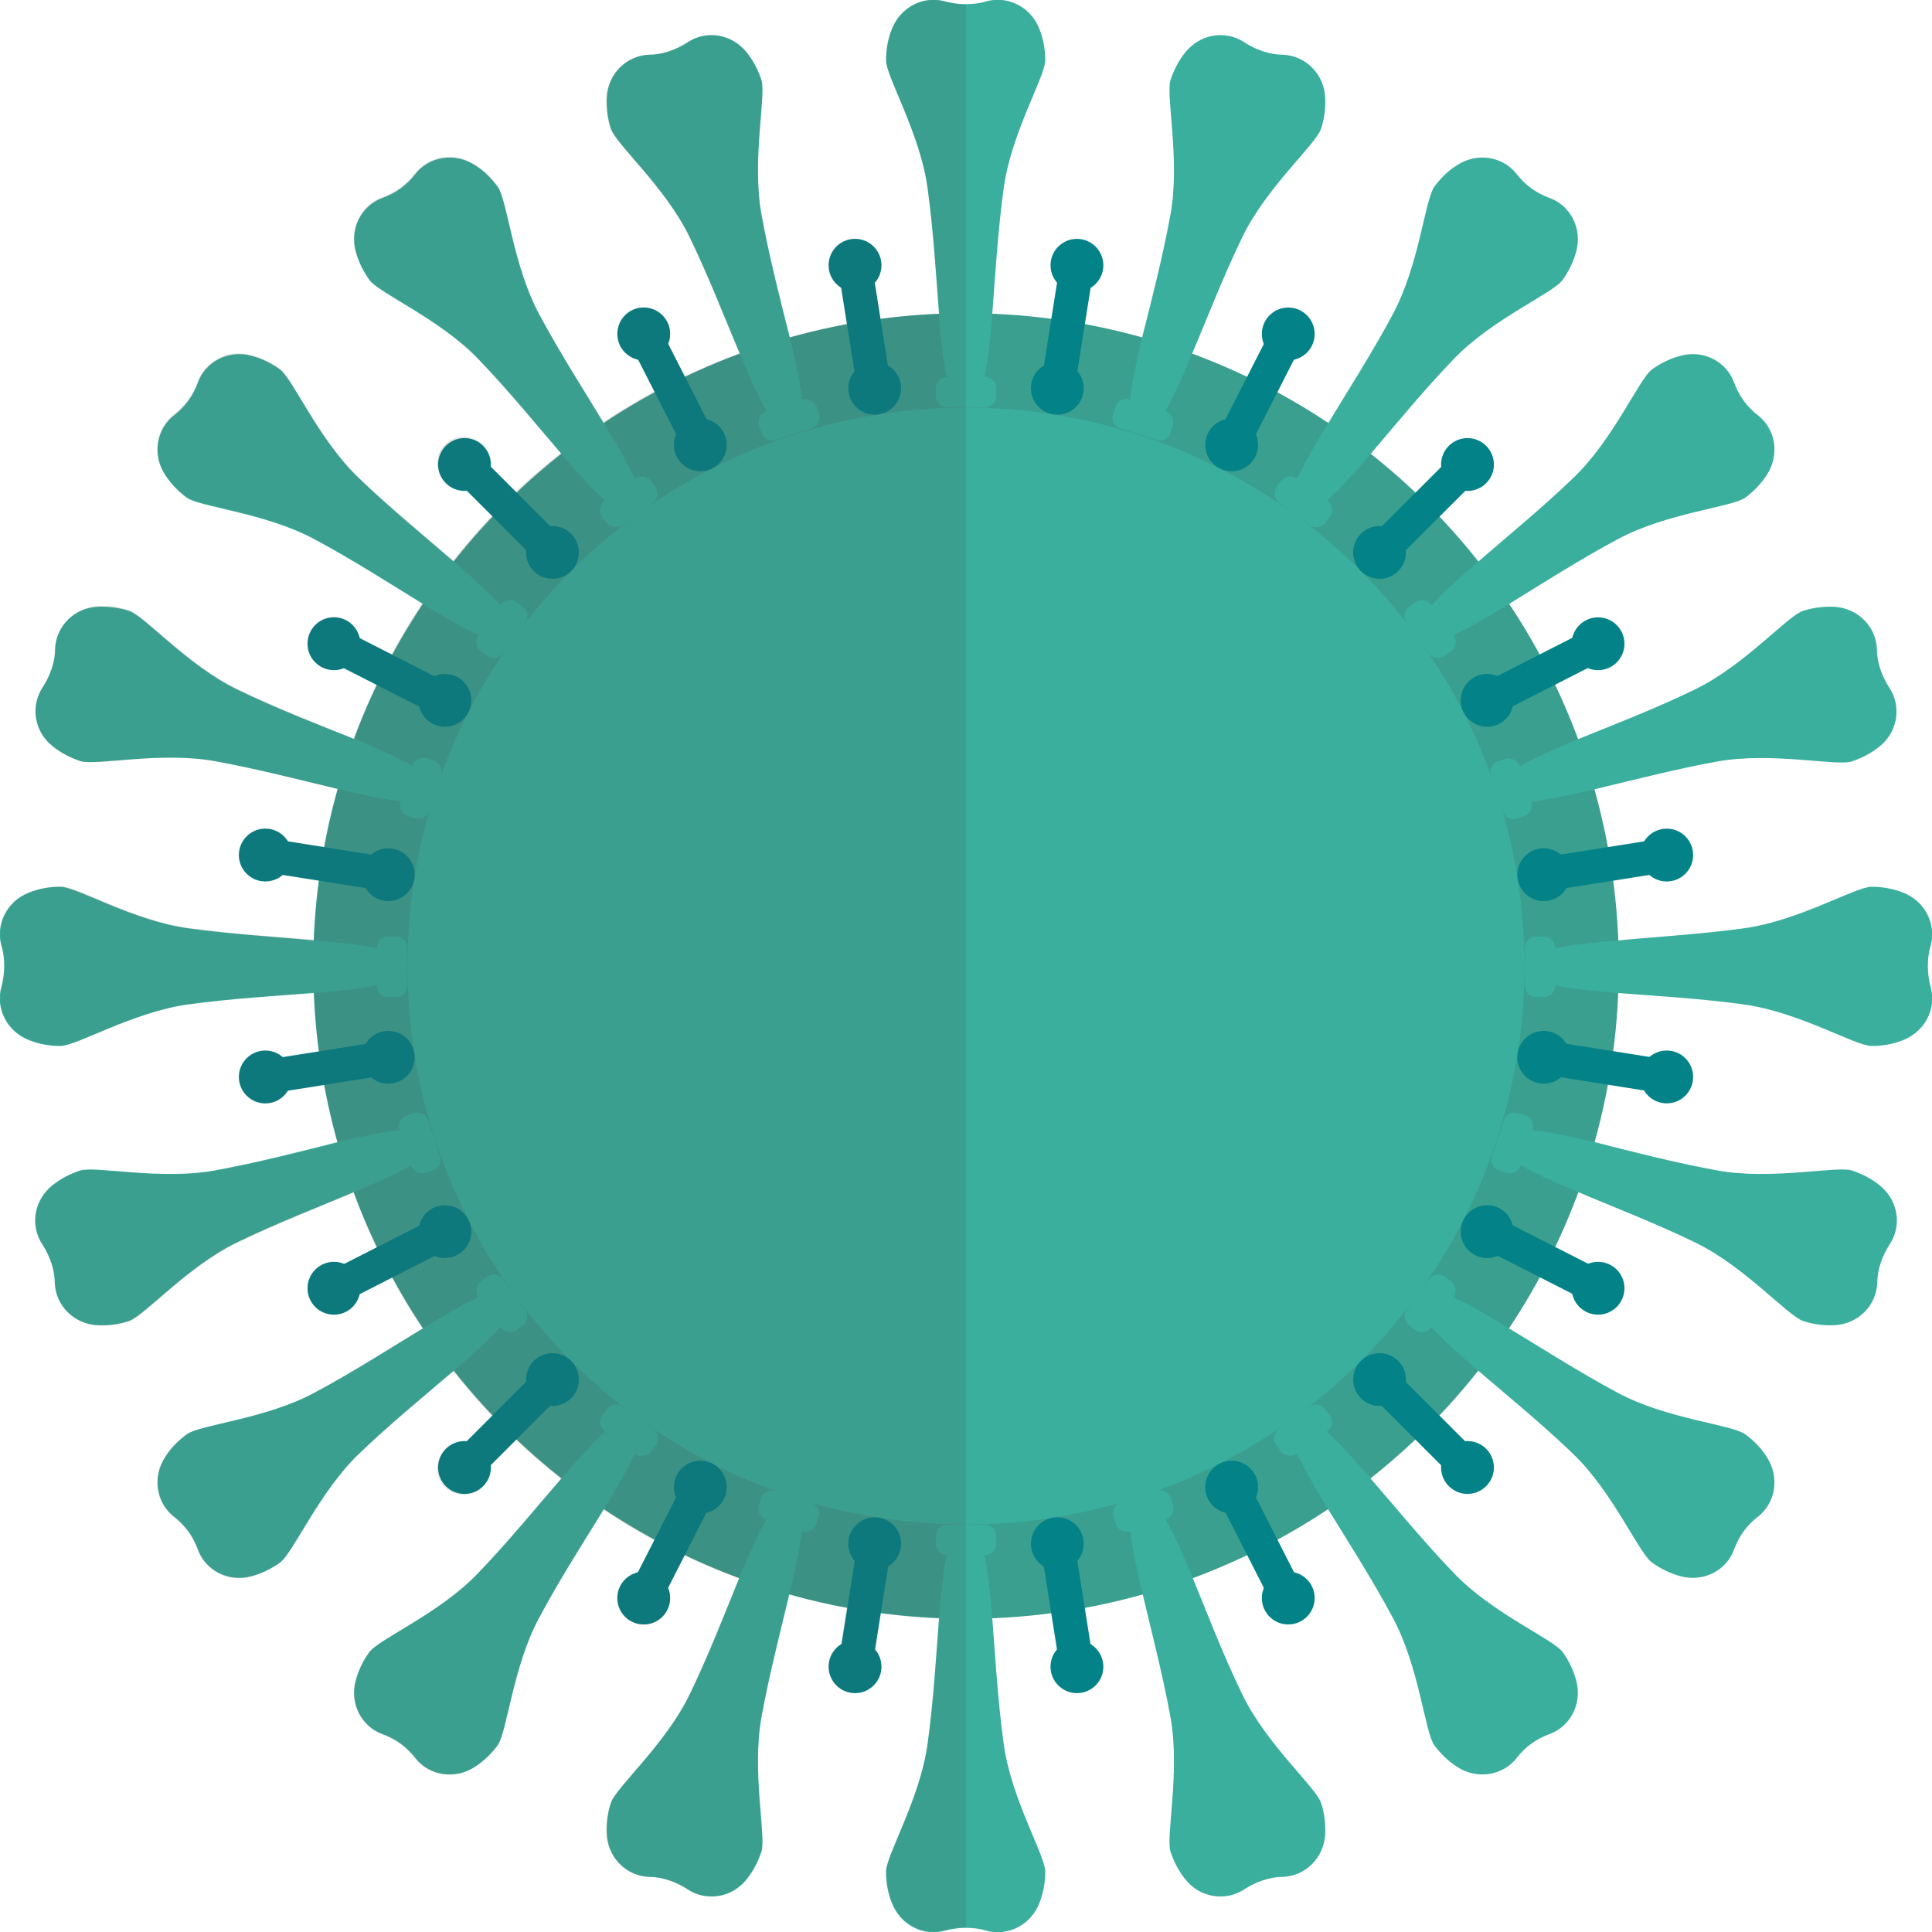 <svg version="1.1" xmlns="http://www.w3.org/2000/svg" x="0" y="0" viewBox="0 0 512 512" xml:space="preserve"><style type="text/css">.st1{fill:#3aaf9d}.st2{fill:#038387}</style><circle cx="256" cy="256" r="173" fill="#3b9f90"/><circle class="st1" cx="256" cy="256" r="148"/><path class="st1" d="M266 49.8c2-14.6 11-29.5 11-33.8 0-2.9-.5-5.6-1.5-8.2-2.2-5.9-8.4-9.1-14.3-7.4-1.6.5-3.4.7-5.3.7s-3.7-.3-5.3-.7c-5.8-1.7-12 1.4-14.3 7.4-1 2.5-1.5 5.3-1.5 8.2 0 4.3 9 19.2 11 33.8 1.6 11.5 2.3 23.9 3.1 34.2.5 6.3 1.1 11.8 2 15.9h.1c-1.7 0-3 1.3-3 3v2c0 1.7 1.3 3 3 3h10c1.7 0 3-1.3 3-3v-2c0-1.7-1.3-3-3-3h-.1c.9-4.2 1.5-9.7 2-15.9.8-10.3 1.5-22.6 3.1-34.2zm0 412.4c2 14.6 11 29.5 11 33.8 0 2.9-.5 5.6-1.5 8.2-2.2 5.9-8.4 9.1-14.3 7.4-1.6-.5-3.4-.7-5.3-.7s-3.7.3-5.3.7c-5.8 1.7-12-1.4-14.3-7.4-1-2.5-1.5-5.3-1.5-8.2 0-4.3 9-19.2 11-33.8 1.6-11.5 2.3-23.9 3.1-34.2.5-6.3 1.1-11.8 2-15.9h.1c-1.7 0-3-1.3-3-3v-2c0-1.7 1.3-3 3-3h10c1.7 0 3 1.3 3 3v2c0 1.7-1.3 3-3 3h-.1c.9 4.2 1.5 9.7 2 15.9.8 10.3 1.5 22.6 3.1 34.2zM201.8 56.8c-2.6-14.5 1.3-31.5 0-35.6-.9-2.7-2.2-5.2-3.9-7.3-4-5-10.8-6-15.8-2.6-1.4.9-3 1.7-4.8 2.3-1.8.6-3.6.9-5.2.9-6.1.2-11 5.1-11.3 11.4-.1 2.7.2 5.5 1.1 8.2 1.3 4.1 14.5 15.5 20.9 28.8 5.1 10.5 9.5 22 13.6 31.6 2.4 5.8 4.7 10.9 6.8 14.5h-.1c-1.6.5-2.4 2.2-1.9 3.8l.6 1.9c.5 1.6 2.2 2.4 3.8 1.9l9.5-3.1c1.6-.5 2.4-2.2 1.9-3.8l-.6-1.9c-.5-1.6-2.2-2.4-3.8-1.9h-.1c-.4-4.2-1.6-9.7-3-15.8-2.5-9.8-5.6-21.8-7.7-33.3zM329.2 449c6.4 13.3 19.6 24.7 20.9 28.8.9 2.7 1.2 5.5 1.1 8.2-.3 6.3-5.2 11.2-11.3 11.4-1.7 0-3.4.3-5.2.9-1.8.6-3.4 1.4-4.8 2.3-5 3.4-11.9 2.4-15.8-2.6-1.7-2.1-3-4.6-3.9-7.3-1.3-4.1 2.6-21 0-35.6-2.1-11.5-5.2-23.4-7.6-33.5-1.4-6.1-2.6-11.5-3-15.8h-.1c-1.6.5-3.3-.4-3.8-1.9l-.6-1.9c-.5-1.6.4-3.3 1.9-3.8l9.5-3.1c1.6-.5 3.3.4 3.8 1.9l.6 1.9c.5 1.6-.4 3.3-1.9 3.8h-.1c2.1 3.7 4.4 8.7 6.8 14.5 4 9.8 8.4 21.3 13.5 31.8zM142.9 83.3c-7-13-8.4-30.3-11-33.8-1.7-2.3-3.7-4.3-6-5.7-5.3-3.5-12.2-2.4-15.9 2.4-1 1.3-2.3 2.6-3.8 3.7s-3.1 1.9-4.7 2.5c-5.7 2-8.9 8.2-7.2 14.3.7 2.6 1.9 5.1 3.6 7.5 2.5 3.5 18.6 10.3 28.8 20.9 8.1 8.4 15.9 18 22.6 25.8 4.1 4.8 7.8 8.9 11 11.7l-.1.1c-1.3 1-1.6 2.8-.7 4.2l1.2 1.6c1 1.3 2.8 1.6 4.2.7l8.1-5.9c1.3-1 1.6-2.8.7-4.2l-1.2-1.6c-1-1.3-2.8-1.6-4.2-.7l-.1.1c-1.7-3.9-4.5-8.7-7.8-14.1-5.3-8.8-12-19.2-17.5-29.5zm242.4 333.6c10.2 10.7 26.2 17.4 28.8 20.9 1.7 2.3 2.9 4.9 3.6 7.5 1.7 6.1-1.5 12.3-7.2 14.3-1.6.6-3.2 1.4-4.7 2.5s-2.8 2.4-3.8 3.7c-3.7 4.8-10.6 5.9-15.9 2.4-2.3-1.5-4.3-3.4-6-5.7-2.5-3.5-4-20.8-11-33.8-5.5-10.3-12.2-20.7-17.6-29.5-3.3-5.4-6-10.2-7.8-14.1l-.1.1c-1.3 1-3.2.7-4.2-.7l-1.2-1.6c-1-1.3-.7-3.2.7-4.2l8.1-5.9c1.3-1 3.2-.7 4.2.7l1.2 1.6c1 1.3.7 3.2-.7 4.2l-.1.1c3.2 2.8 6.9 7 11 11.7 6.8 7.8 14.6 17.4 22.7 25.8zM95.1 126.7c-10.7-10.2-17.4-26.2-20.9-28.8-2.3-1.7-4.9-2.9-7.5-3.6-6.1-1.7-12.3 1.5-14.3 7.2-.6 1.6-1.4 3.2-2.5 4.7s-2.4 2.8-3.7 3.8c-4.8 3.7-5.9 10.6-2.4 15.9 1.5 2.3 3.4 4.3 5.7 6 3.5 2.5 20.8 4 33.8 11 10.3 5.5 20.7 12.2 29.5 17.6 5.4 3.3 10.2 6 14.1 7.8l-.1.1c-1 1.3-.7 3.2.7 4.2l1.6 1.2c1.3 1 3.2.7 4.2-.7l5.9-8.1c1-1.3.7-3.2-.7-4.2l-1.6-1.2c-1.3-1-3.2-.7-4.2.7l-.1.1c-2.8-3.2-7-6.9-11.7-11-7.8-6.8-17.4-14.6-25.8-22.7zm333.6 242.4c13 7 30.3 8.4 33.8 11 2.3 1.7 4.3 3.7 5.7 6 3.5 5.3 2.4 12.2-2.4 15.9-1.3 1-2.6 2.3-3.7 3.8s-1.9 3.1-2.5 4.7c-2 5.7-8.2 8.9-14.3 7.2-2.6-.7-5.1-1.9-7.5-3.6-3.5-2.5-10.3-18.6-20.9-28.8-8.4-8.1-18-15.9-25.8-22.6-4.8-4.1-8.9-7.8-11.7-11l-.1.1c-1 1.3-2.8 1.6-4.2.7l-1.6-1.2c-1.3-1-1.6-2.8-.7-4.2l5.9-8.1c1-1.3 2.8-1.6 4.2-.7l1.6 1.2c1.3 1 1.6 2.8.7 4.2l-.1.1c3.9 1.7 8.7 4.5 14.1 7.8 8.8 5.3 19.2 12 29.5 17.5zM63 182.8c-13.3-6.4-24.7-19.6-28.8-20.9-2.7-.9-5.5-1.2-8.2-1.1-6.3.2-11.2 5.2-11.4 11.2 0 1.7-.3 3.4-.9 5.2-.6 1.8-1.4 3.4-2.3 4.8C8 187 9 193.9 14 197.8c2.1 1.7 4.6 3 7.3 3.9 4.1 1.3 21-2.6 35.6 0 11.5 2.1 23.4 5.2 33.5 7.6 6.1 1.4 11.5 2.6 15.8 3v.1c-.5 1.6.4 3.3 1.9 3.8l1.9.6c1.6.5 3.3-.4 3.8-1.9l3.1-9.5c.5-1.6-.4-3.3-1.9-3.8l-1.9-.6c-1.6-.5-3.3.4-3.8 1.9v.1c-3.7-2.1-8.7-4.4-14.5-6.8-9.8-3.9-21.3-8.3-31.8-13.4zm392.2 127.4c14.5 2.6 31.5-1.3 35.6 0 2.7.9 5.2 2.2 7.3 3.9 5 4 6 10.8 2.6 15.8-.9 1.4-1.7 3-2.3 4.8s-.9 3.6-.9 5.2c-.2 6.1-5.1 11-11.4 11.3-2.7.1-5.5-.2-8.2-1.1-4.1-1.3-15.5-14.5-28.8-20.9-10.5-5.1-22-9.5-31.6-13.6-5.8-2.4-10.9-4.7-14.5-6.8v.1c-.5 1.6-2.2 2.4-3.8 1.9l-1.9-.6c-1.6-.5-2.4-2.2-1.9-3.8l3.1-9.5c.5-1.6 2.2-2.4 3.8-1.9l1.9.6c1.6.5 2.4 2.2 1.9 3.8v.1c4.2.4 9.7 1.6 15.8 3 9.8 2.5 21.8 5.6 33.3 7.7zM49.8 246c-14.6-2-29.5-11-33.8-11-2.9 0-5.6.5-8.2 1.5-5.9 2.2-9.1 8.4-7.4 14.3.5 1.6.7 3.4.7 5.3s-.3 3.7-.7 5.3c-1.7 5.8 1.4 12 7.4 14.3 2.5 1 5.3 1.5 8.2 1.5 4.3 0 19.2-9 33.8-11 11.5-1.6 23.9-2.3 34.2-3.1 6.3-.5 11.8-1.1 15.9-2v.1c0 1.7 1.3 3 3 3h2c1.7 0 3-1.3 3-3v-10c0-1.7-1.3-3-3-3h-2c-1.7 0-3 1.3-3 3v.1c-4.2-.9-9.7-1.5-15.9-2-10.3-1-22.6-1.7-34.2-3.3zm412.4 0c14.6-2 29.5-11 33.8-11 2.9 0 5.6.5 8.2 1.5 5.9 2.2 9.1 8.4 7.4 14.3-.5 1.6-.7 3.4-.7 5.3s.3 3.7.7 5.3c1.7 5.8-1.4 12-7.4 14.3-2.5 1-5.3 1.5-8.2 1.5-4.3 0-19.2-9-33.8-11-11.5-1.6-23.9-2.3-34.2-3.1-6.3-.5-11.8-1.1-15.9-2v.1c0 1.7-1.3 3-3 3h-2c-1.7 0-3-1.3-3-3v-10c0-1.7 1.3-3 3-3h2c1.7 0 3 1.3 3 3v.1c4.2-.9 9.7-1.5 15.9-2 10.3-1 22.6-1.7 34.2-3.3zM56.8 310.2c-14.5 2.6-31.5-1.3-35.6 0-2.7.9-5.2 2.2-7.3 3.9-5 4-6 10.8-2.6 15.8.9 1.4 1.7 3 2.3 4.8.6 1.8.9 3.6.9 5.2.2 6.1 5.1 11 11.4 11.3 2.7.1 5.5-.2 8.2-1.1 4.1-1.3 15.5-14.5 28.8-20.9 10.5-5.1 22-9.5 31.6-13.6 5.8-2.4 10.9-4.7 14.5-6.8v.1c.5 1.6 2.2 2.4 3.8 1.9l1.9-.6c1.6-.5 2.4-2.2 1.9-3.8l-3.1-9.5c-.5-1.6-2.2-2.4-3.8-1.9l-1.9.6c-1.6.5-2.4 2.2-1.9 3.8v.1c-4.2.4-9.7 1.6-15.8 3-9.8 2.5-21.8 5.6-33.3 7.7zM449 182.8c13.3-6.4 24.7-19.6 28.8-20.9 2.7-.9 5.5-1.2 8.2-1.1 6.3.3 11.2 5.2 11.4 11.3 0 1.7.3 3.4.9 5.2.6 1.8 1.4 3.4 2.3 4.8 3.4 5 2.4 11.9-2.6 15.8-2.1 1.7-4.6 3-7.3 3.9-4.1 1.3-21-2.6-35.6 0-11.5 2.1-23.4 5.2-33.5 7.6-6.1 1.4-11.5 2.6-15.8 3v.1c.5 1.6-.4 3.3-1.9 3.8l-1.9.6c-1.6.5-3.3-.4-3.8-1.9l-3.1-9.5c-.5-1.6.4-3.3 1.9-3.8l1.9-.6c1.6-.5 3.3.4 3.8 1.9v.1c3.7-2.1 8.7-4.4 14.5-6.8 9.8-4 21.3-8.4 31.8-13.5zM83.3 369.1c-13 7-30.3 8.4-33.8 11-2.3 1.7-4.3 3.7-5.7 6-3.5 5.3-2.4 12.2 2.4 15.9 1.3 1 2.6 2.3 3.7 3.8s1.9 3.1 2.5 4.7c2 5.7 8.2 8.9 14.3 7.2 2.6-.7 5.1-1.9 7.5-3.6 3.5-2.5 10.3-18.6 20.9-28.8 8.4-8.1 18-15.9 25.8-22.6 4.8-4.1 8.9-7.8 11.7-11l.1.1c1 1.3 2.8 1.6 4.2.7l1.6-1.2c1.3-1 1.6-2.8.7-4.2l-5.9-8.1c-1-1.3-2.8-1.6-4.2-.7l-1.6 1.2c-1.3 1-1.6 2.8-.7 4.2l.1.1c-3.9 1.7-8.7 4.5-14.1 7.8-8.8 5.3-19.2 12-29.5 17.5zm333.6-242.4c10.7-10.2 17.4-26.2 20.9-28.8 2.3-1.7 4.9-2.9 7.5-3.6 6.1-1.7 12.3 1.5 14.3 7.2.6 1.6 1.4 3.2 2.5 4.7s2.4 2.8 3.7 3.8c4.8 3.7 5.9 10.6 2.4 15.9-1.5 2.3-3.4 4.3-5.7 6-3.5 2.5-20.8 4-33.8 11-10.3 5.5-20.7 12.2-29.5 17.6-5.4 3.3-10.2 6-14.1 7.8l.1.1c1 1.3.7 3.2-.7 4.2l-1.6 1.2c-1.3 1-3.2.7-4.2-.7l-5.9-8.1c-1-1.3-.7-3.2.7-4.2l1.6-1.2c1.3-1 3.2-.7 4.2.7l.1.1c2.8-3.2 7-6.9 11.7-11 7.8-6.8 17.4-14.6 25.8-22.7zM126.7 416.9c-10.2 10.7-26.2 17.4-28.8 20.9-1.7 2.3-2.9 4.9-3.6 7.5-1.7 6.1 1.5 12.3 7.2 14.3 1.6.6 3.2 1.4 4.7 2.5s2.8 2.4 3.8 3.7c3.7 4.8 10.6 5.9 15.9 2.4 2.3-1.5 4.3-3.4 6-5.7 2.5-3.5 4-20.8 11-33.8 5.5-10.3 12.2-20.7 17.6-29.5 3.3-5.4 6-10.2 7.8-14.1l.1.1c1.3 1 3.2.7 4.2-.7l1.2-1.6c1-1.3.7-3.2-.7-4.2l-8.1-5.9c-1.3-1-3.2-.7-4.2.7l-1.2 1.6c-1 1.3-.7 3.2.7 4.2l.1.1c-3.2 2.8-6.9 7-11 11.7-6.8 7.8-14.6 17.4-22.7 25.8zM369.1 83.3c7-13 8.5-30.3 11-33.8 1.7-2.3 3.7-4.3 6-5.7 5.3-3.5 12.2-2.4 15.9 2.4 1 1.3 2.3 2.6 3.8 3.7s3.1 1.9 4.7 2.5c5.7 2 8.9 8.2 7.2 14.3-.7 2.6-1.9 5.1-3.6 7.5-2.5 3.5-18.6 10.3-28.8 20.9-8.1 8.4-15.9 18-22.6 25.8-4.1 4.8-7.8 8.9-11 11.7l.1.1c1.3 1 1.6 2.8.7 4.2l-1.2 1.6c-1 1.3-2.8 1.6-4.2.7l-8.1-5.9c-1.3-1-1.6-2.8-.7-4.2l1.2-1.6c1-1.3 2.8-1.6 4.2-.7l.1.1c1.7-3.9 4.5-8.7 7.8-14.1 5.3-8.8 12-19.2 17.5-29.5zM182.8 449c-6.4 13.3-19.6 24.7-20.9 28.8-.9 2.7-1.2 5.5-1.1 8.2.3 6.3 5.2 11.2 11.3 11.4 1.7 0 3.4.3 5.2.9 1.8.6 3.4 1.4 4.8 2.3 5 3.4 11.9 2.4 15.8-2.6 1.7-2.1 3-4.6 3.9-7.3 1.3-4.1-2.6-21 0-35.6 2.1-11.5 5.2-23.4 7.6-33.5 1.4-6.1 2.6-11.5 3-15.8h.1c1.6.5 3.3-.4 3.8-1.9l.6-1.9c.5-1.6-.4-3.3-1.9-3.8l-9.5-3.1c-1.6-.5-3.3.4-3.8 1.9l-.6 1.9c-.5 1.6.4 3.3 1.9 3.8h.1c-2.1 3.7-4.4 8.7-6.8 14.5-4 9.8-8.4 21.3-13.5 31.8zM310.2 56.8c2.6-14.5-1.3-31.5 0-35.6.9-2.7 2.2-5.2 3.9-7.3 4-5 10.8-6 15.8-2.6 1.4.9 3 1.7 4.8 2.3 1.8.6 3.6.9 5.2.9 6.1.2 11 5.1 11.3 11.4.1 2.7-.2 5.5-1.1 8.2-1.3 4.1-14.5 15.5-20.9 28.8-5.1 10.5-9.5 22-13.6 31.6-2.4 5.8-4.7 10.9-6.8 14.5h.1c1.6.5 2.4 2.2 1.9 3.8l-.6 1.9c-.5 1.6-2.2 2.4-3.8 1.9l-9.5-3.1c-1.6-.5-2.4-2.2-1.9-3.8l.6-1.9c.5-1.6 2.2-2.4 3.8-1.9h.1c.4-4.2 1.6-9.7 3-15.8 2.5-9.8 5.6-21.8 7.7-33.3z"/><path class="st2" d="m222.565 73.993 8.89-1.408 4.379 27.656-8.89 1.407z"/><circle class="st2" cx="226.6" cy="70.3" r="7"/><circle class="st2" cx="231.8" cy="102.9" r="7"/><path class="st2" d="m276.257 412.792 8.89-1.408 4.379 27.656-8.89 1.407z"/><circle class="st2" cx="280.2" cy="409.1" r="7"/><circle class="st2" cx="285.4" cy="441.7" r="7"/><path class="st2" d="m168.014 93.156 8.019-4.086 12.712 24.948-8.02 4.086z"/><circle class="st2" cx="170.6" cy="88.5" r="7"/><circle class="st2" cx="185.6" cy="117.9" r="7"/><path class="st2" d="m323.756 398.852 8.019-4.086 12.712 24.948-8.019 4.086z"/><circle class="st2" cx="326.4" cy="394.1" r="7"/><circle class="st2" cx="341.4" cy="423.5" r="7"/><path class="st2" d="m122.023 128.367 6.364-6.364 19.799 19.8-6.364 6.363z"/><circle class="st2" cx="123.1" cy="123.1" r="7"/><circle class="st2" cx="146.4" cy="146.4" r="7"/><path class="st2" d="m364.504 370.905 6.364-6.364 19.799 19.799-6.364 6.364z"/><circle class="st2" cx="365.6" cy="365.6" r="7"/><circle class="st2" cx="388.9" cy="388.9" r="7"/><path class="st2" d="m89.132 176.072 4.086-8.02 24.948 12.713-4.086 8.019z"/><circle class="st2" cx="88.5" cy="170.6" r="7"/><circle class="st2" cx="117.9" cy="185.6" r="7"/><path class="st2" d="m394.771 331.71 4.086-8.019 24.948 12.712-4.086 8.02z"/><circle class="st2" cx="394.1" cy="326.4" r="7"/><circle class="st2" cx="423.5" cy="341.4" r="7"/><path class="st2" d="m72.523 231.493 1.408-8.89 27.656 4.38-1.408 8.89z"/><circle class="st2" cx="70.3" cy="226.6" r="7"/><circle class="st2" cx="102.9" cy="231.8" r="7"/><path class="st2" d="m411.335 285.129 1.408-8.89 27.655 4.38-1.407 8.889z"/><circle class="st2" cx="409.1" cy="280.2" r="7"/><circle class="st2" cx="441.7" cy="285.4" r="7"/><path class="st2" d="m74.038 289.39-1.408-8.889 27.656-4.379 1.407 8.89z"/><circle class="st2" cx="70.3" cy="285.4" r="7"/><circle class="st2" cx="102.9" cy="280.2" r="7"/><path class="st2" d="m412.78 235.712-1.408-8.89 27.655-4.379 1.408 8.89z"/><circle class="st2" cx="409.1" cy="231.8" r="7"/><circle class="st2" cx="441.7" cy="226.6" r="7"/><path class="st2" d="m93.192 344.044-4.086-8.02 24.948-12.711 4.086 8.019z"/><circle class="st2" cx="88.5" cy="341.4" r="7"/><circle class="st2" cx="117.9" cy="326.4" r="7"/><path class="st2" d="m398.784 188.245-4.086-8.02 24.948-12.711 4.086 8.019z"/><circle class="st2" cx="394.1" cy="185.6" r="7"/><circle class="st2" cx="423.5" cy="170.6" r="7"/><path class="st2" d="m128.344 390-6.364-6.364 19.799-19.799 6.364 6.364z"/><circle class="st2" cx="123.1" cy="388.9" r="7"/><circle class="st2" cx="146.4" cy="365.6" r="7"/><path class="st2" d="m370.938 147.463-6.364-6.364 19.799-19.799 6.364 6.364z"/><circle class="st2" cx="365.6" cy="146.4" r="7"/><circle class="st2" cx="388.9" cy="123.1" r="7"/><path class="st2" d="m176.014 422.832-8.019-4.086 12.712-24.948 8.02 4.086z"/><circle class="st2" cx="170.6" cy="423.5" r="7"/><circle class="st2" cx="185.6" cy="394.1" r="7"/><path class="st2" d="m331.71 117.297-8.02-4.086 12.713-24.948 8.019 4.086z"/><circle class="st2" cx="326.4" cy="117.9" r="7"/><circle class="st2" cx="341.4" cy="88.5" r="7"/><path class="st2" d="m231.537 439.432-8.89-1.408 4.38-27.655 8.89 1.407z"/><circle class="st2" cx="226.6" cy="441.7" r="7"/><circle class="st2" cx="231.8" cy="409.1" r="7"/><path class="st2" d="m285.16 100.677-8.89-1.408 4.38-27.656 8.889 1.408z"/><circle class="st2" cx="280.2" cy="102.9" r="7"/><circle class="st2" cx="285.4" cy="70.3" r="7"/><path d="M250.7.5c-5.8-1.7-12 1.4-14.3 7.4-1 2.5-1.5 5.3-1.5 8.2 0 4.3 9 19.2 11 33.8 1.5 11.2 2.2 23.2 3.1 33.3-5.3.2-10.5.6-15.7 1.3l-1.5-9.6c1.3-1.5 2-3.6 1.6-5.7-.6-3.8-4.2-6.4-8-5.8-3.8.6-6.4 4.2-5.8 8 .3 2.1 1.6 3.9 3.3 4.9l1.5 9.6c-5.2 1-10.3 2.1-15.3 3.5-2.4-9.9-5.4-21.5-7.4-32.6-2.6-14.5 1.3-31.5 0-35.6-.9-2.7-2.2-5.2-3.9-7.3-4-5-10.8-6-15.8-2.6-1.4.9-3 1.7-4.8 2.3s-3.6.9-5.2.9c-6.1.2-11 5.1-11.3 11.4-.1 2.7.2 5.5 1.1 8.2 1.3 4.1 14.5 15.5 20.9 28.8 4.9 10.2 9.3 21.3 13.2 30.7-4.9 1.8-9.8 3.9-14.5 6.1l-4.4-8.6c.8-1.8.8-4-.2-5.9-1.8-3.4-6-4.8-9.4-3.1s-4.8 6-3.1 9.4c1 1.9 2.7 3.2 4.7 3.6l4.4 8.6c-4.6 2.5-9.1 5.2-13.5 8.1-5.3-8.7-11.8-18.8-17.1-28.7-7-13-8.5-30.3-11-33.8-1.7-2.3-3.7-4.3-6-5.7-5.3-3.5-12.2-2.4-15.9 2.4-1 1.3-2.3 2.6-3.8 3.7s-3.1 1.9-4.7 2.5c-5.7 2-8.9 8.2-7.2 14.3.7 2.6 1.9 5.1 3.6 7.5 2.5 3.5 18.6 10.3 28.8 20.9 7.8 8.2 15.4 17.4 22 25.1-4.1 3.3-8.1 6.7-11.9 10.3l-6.9-6.9c.2-2-.5-4-2-5.6-2.7-2.7-7.2-2.7-9.9 0s-2.7 7.2 0 9.9c1.5 1.5 3.6 2.2 5.6 2l6.9 6.9c-3.6 3.8-7 7.8-10.3 11.9-7.7-6.6-17-14.2-25.1-22-10.7-10.2-17.4-26.2-20.9-28.8-2.3-1.7-4.9-2.9-7.5-3.6-6.1-1.7-12.3 1.5-14.3 7.2-.6 1.6-1.4 3.2-2.5 4.7s-2.4 2.8-3.7 3.8c-4.8 3.7-5.9 10.6-2.4 15.9 1.5 2.3 3.4 4.3 5.7 6 3.5 2.5 20.8 4 33.8 11 10 5.3 20 11.8 28.7 17.1-2.9 4.4-5.6 8.8-8.1 13.5l-8.6-4.4c-.5-1.9-1.7-3.7-3.6-4.7-3.4-1.8-7.7-.4-9.4 3.1s-.4 7.7 3.1 9.4c1.9 1 4.1 1 5.9.2l8.6 4.4c-2.3 4.7-4.3 9.5-6.1 14.5-9.4-3.9-20.5-8.3-30.7-13.2-13.3-6.4-24.7-19.6-28.8-20.9-2.7-.9-5.5-1.2-8.2-1.1-6.3.4-11.2 5.4-11.4 11.4 0 1.7-.3 3.4-.9 5.2s-1.4 3.4-2.3 4.8C8 187 9 193.9 14 197.8c2.1 1.7 4.6 3 7.3 3.9 4.1 1.3 21-2.6 35.6 0 11.1 2 22.7 5 32.6 7.4-1.4 5-2.6 10.1-3.5 15.3l-9.6-1.5c-1-1.7-2.8-3-4.9-3.3-3.8-.6-7.4 2-8 5.8-.6 3.8 2 7.4 5.8 8 2.1.3 4.2-.3 5.7-1.6l9.6 1.5c-.7 5.2-1.1 10.4-1.3 15.7-10.1-.8-22.1-1.5-33.3-3.1-14.6-2-29.5-11-33.8-11-2.9 0-5.6.5-8.2 1.5-5.9 2.2-9.1 8.4-7.4 14.3.5 1.6.7 3.4.7 5.3s-.3 3.7-.7 5.3c-1.7 5.8 1.4 12 7.4 14.3 2.5 1 5.3 1.5 8.2 1.5 4.3 0 19.2-9 33.8-11 11.2-1.5 23.2-2.2 33.3-3.1.2 5.3.6 10.5 1.3 15.7l-9.6 1.5c-1.5-1.3-3.6-2-5.7-1.6-3.8.6-6.4 4.2-5.8 8s4.2 6.4 8 5.8c2.1-.3 3.9-1.6 4.9-3.3l9.6-1.5c1 5.2 2.1 10.3 3.5 15.3-9.9 2.4-21.5 5.4-32.6 7.4-14.5 2.6-31.5-1.3-35.6 0-2.7.9-5.2 2.2-7.3 3.9-5 4-6 10.8-2.6 15.8.9 1.4 1.7 3 2.3 4.8.6 1.8.9 3.6.9 5.2.2 6.1 5.1 11 11.4 11.3 2.7.1 5.5-.2 8.2-1.1 4.1-1.3 15.5-14.5 28.8-20.9 10.2-4.9 21.3-9.3 30.7-13.2 1.8 4.9 3.9 9.8 6.1 14.5l-8.6 4.4c-1.8-.8-4-.8-5.9.2-3.4 1.8-4.8 6-3.1 9.4s6 4.8 9.4 3.1c1.9-1 3.2-2.7 3.6-4.7l8.6-4.4c2.5 4.6 5.2 9.1 8.1 13.5-8.7 5.3-18.8 11.8-28.7 17.1-13 7-30.3 8.4-33.8 11-2.3 1.7-4.3 3.7-5.7 6-3.5 5.3-2.4 12.2 2.4 15.9 1.3 1 2.6 2.3 3.7 3.8s1.9 3.1 2.5 4.7c2 5.7 8.2 8.9 14.3 7.2 2.6-.7 5.1-1.9 7.5-3.6 3.5-2.5 10.3-18.6 20.9-28.8 8.2-7.8 17.4-15.4 25.1-22 3.3 4.1 6.7 8.1 10.3 11.9l-6.9 6.9c-2-.2-4 .5-5.6 2-2.7 2.7-2.7 7.2 0 9.9s7.2 2.7 9.9 0c1.5-1.5 2.2-3.6 2-5.6l6.9-6.9c3.8 3.6 7.8 7 11.9 10.3-6.6 7.7-14.2 17-22 25.1-10.2 10.7-26.2 17.4-28.8 20.9-1.7 2.3-2.9 4.9-3.6 7.5-1.7 6.1 1.5 12.3 7.2 14.3 1.6.6 3.2 1.4 4.7 2.5s2.8 2.4 3.8 3.7c3.7 4.8 10.6 5.9 15.9 2.4 2.3-1.5 4.3-3.4 6-5.7 2.5-3.5 4-20.8 11-33.8 5.3-10 11.8-20 17.1-28.7 4.4 2.9 8.8 5.6 13.5 8.1l-4.4 8.6c-1.9.5-3.7 1.7-4.7 3.6-1.8 3.4-.4 7.7 3.1 9.4s7.7.4 9.4-3.1c1-1.9 1-4.1.2-5.9l4.4-8.6c4.7 2.3 9.5 4.3 14.5 6.1-3.9 9.4-8.3 20.5-13.2 30.7-6.4 13.3-19.6 24.7-20.9 28.8-.9 2.7-1.2 5.5-1.1 8.2.3 6.3 5.2 11.2 11.3 11.4 1.7 0 3.4.3 5.2.9 1.8.6 3.4 1.4 4.8 2.3 5 3.4 11.9 2.4 15.8-2.6 1.7-2.1 3-4.6 3.9-7.3 1.3-4.1-2.6-21 0-35.6 2-11.1 5-22.7 7.4-32.6 5 1.4 10.1 2.6 15.3 3.5l-1.5 9.6c-1.7 1-3 2.8-3.3 4.9-.6 3.8 2 7.4 5.8 8 3.8.6 7.4-2 8-5.8.3-2.1-.3-4.2-1.6-5.7l1.5-9.6c5.2.7 10.4 1.1 15.7 1.3-.8 10.1-1.5 22.1-3.1 33.3-2 14.6-11 29.5-11 33.8 0 2.9.5 5.6 1.5 8.2 2.2 5.9 8.4 9.1 14.3 7.4 1.6-.5 3.4-.7 5.3-.7V1.2c-1.9 0-3.7-.3-5.3-.7z" opacity=".15" fill="#444"/></svg>